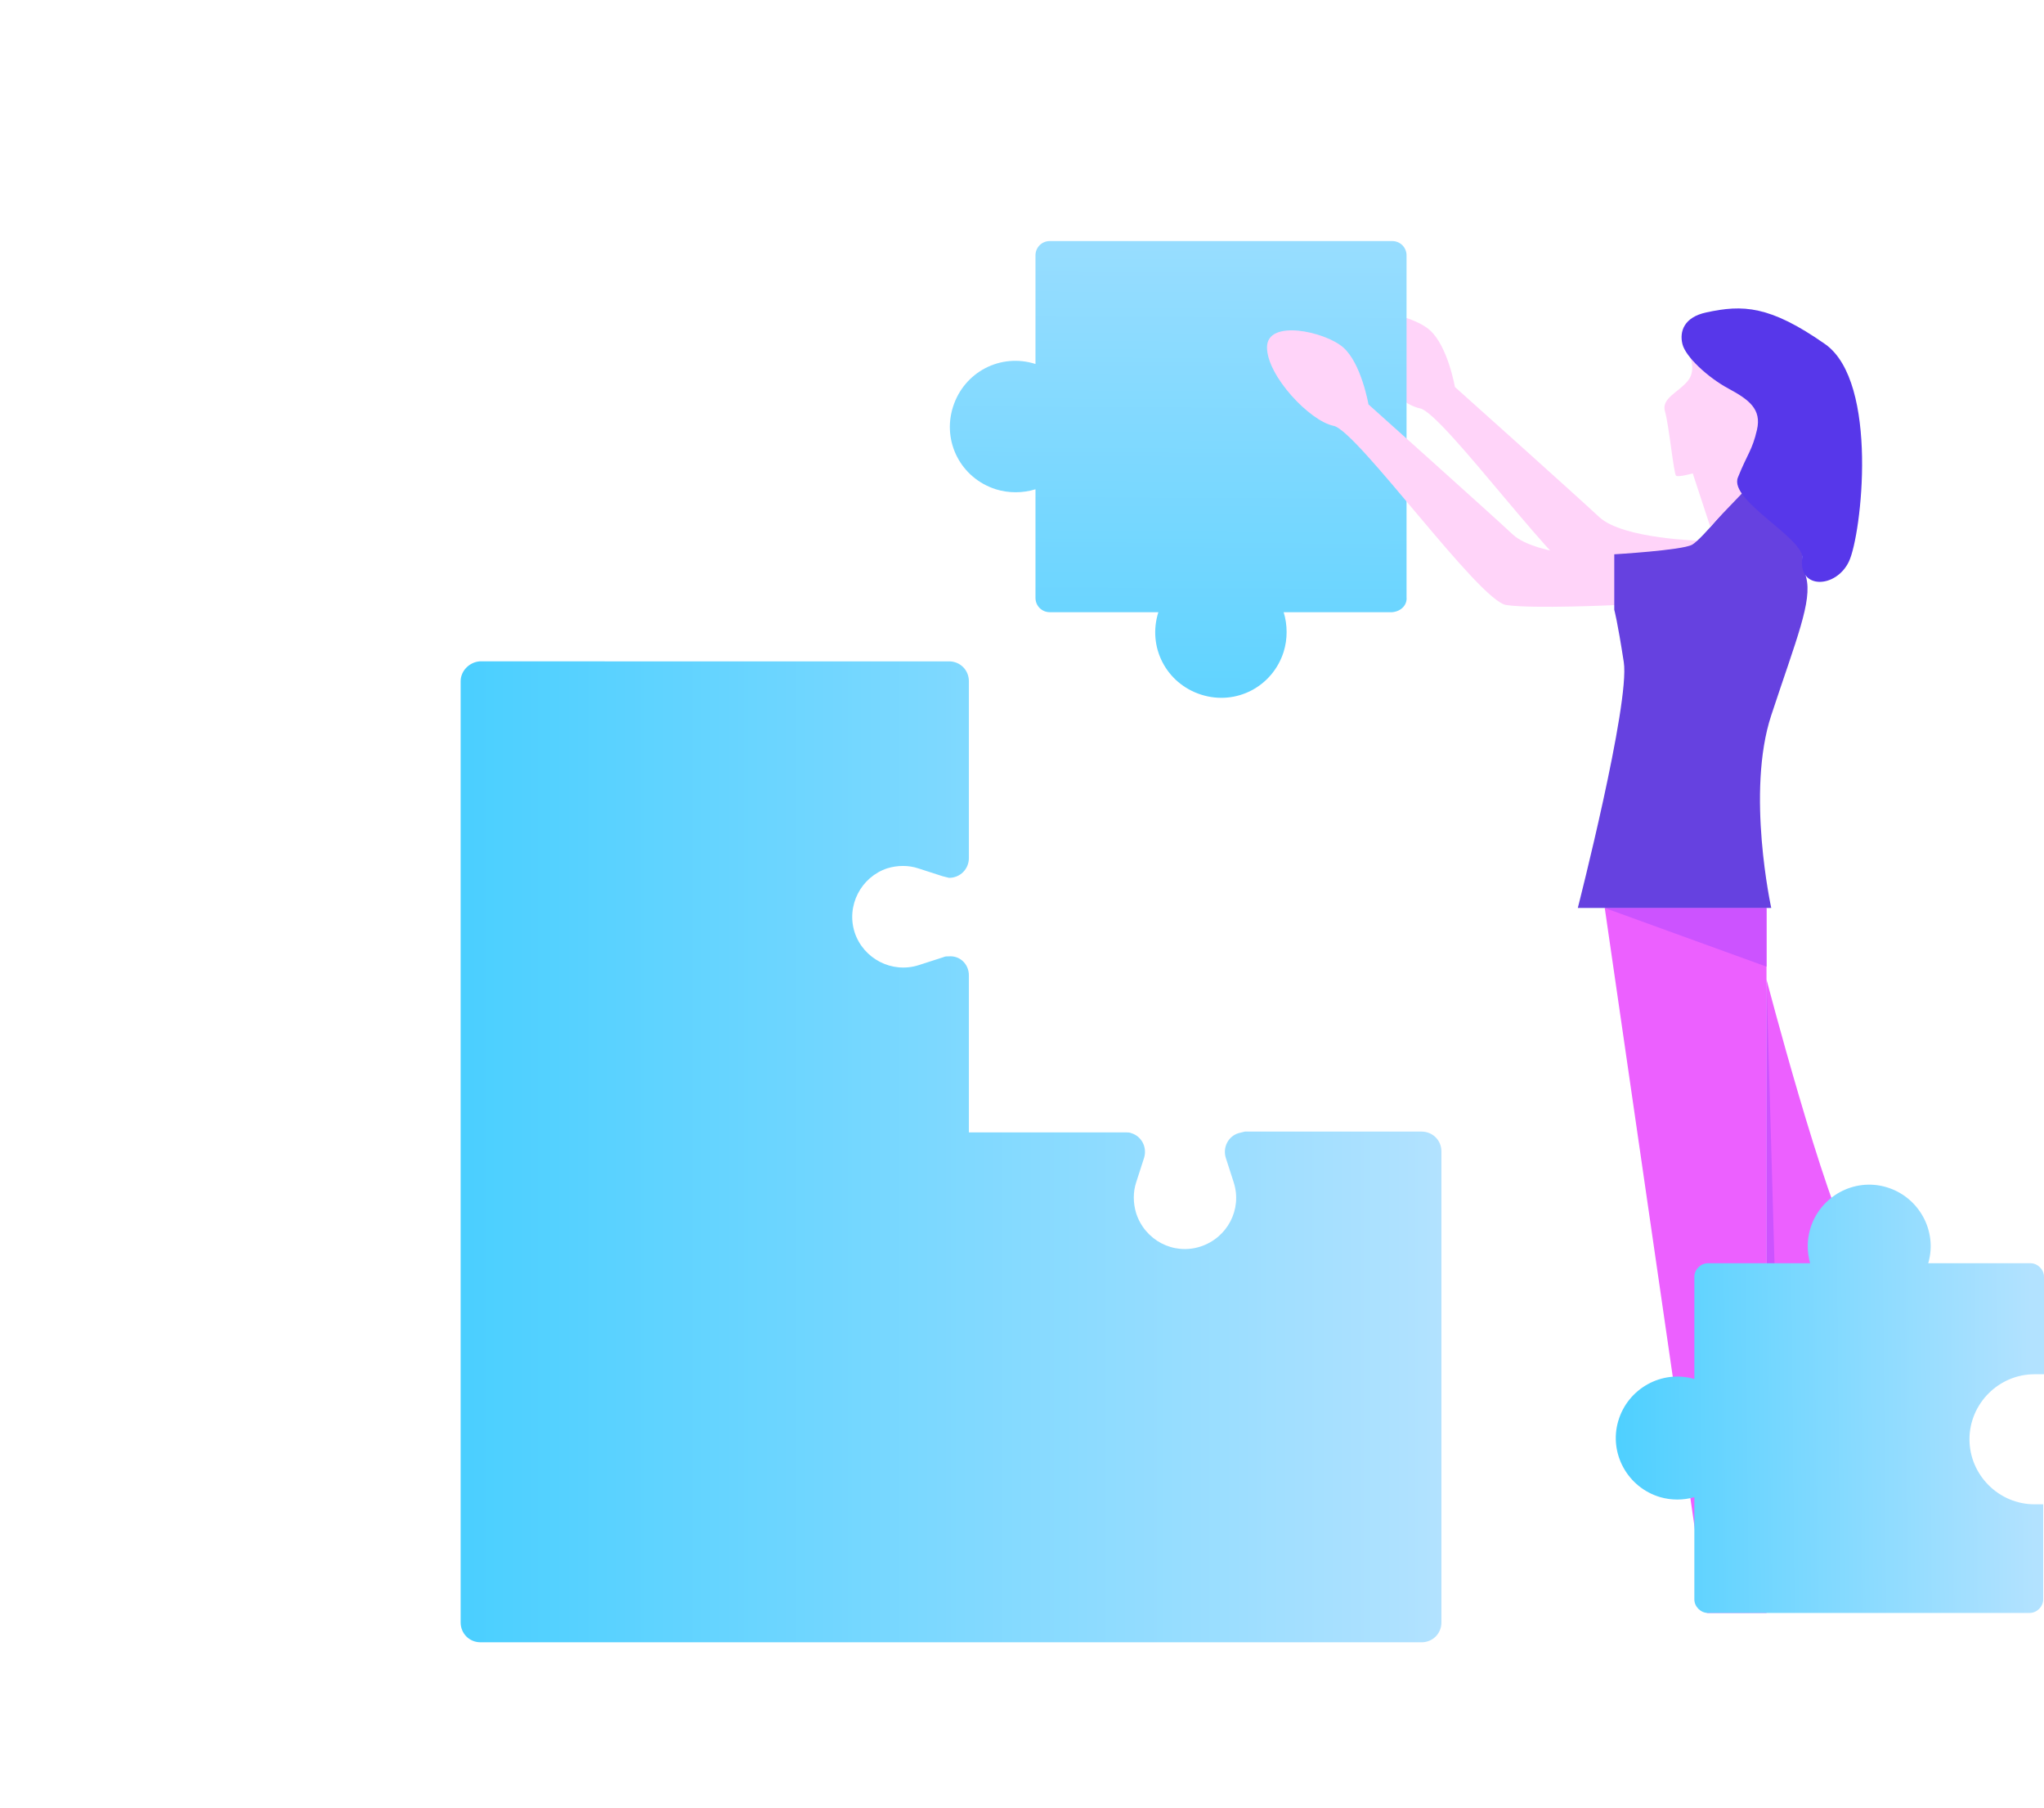 <?xml version="1.0" encoding="utf-8"?>
<!-- Generator: Adobe Illustrator 21.1.0, SVG Export Plug-In . SVG Version: 6.00 Build 0)  -->
<svg version="1.1" id="Layer_1" xmlns="http://www.w3.org/2000/svg" xmlns:xlink="http://www.w3.org/1999/xlink" x="0px" y="0px"
	 viewBox="0 0 257.8 228" style="enable-background:new 0 0 257.8 228;" xml:space="preserve">
<style type="text/css">
	.st0{fill:#FFD4F9;}
	.st1{fill:url(#SVGID_1_);}
	.st2{fill:url(#SVGID_2_);}
	.st3{fill:#EC60FF;}
	.st4{fill:#CC53FF;}
	.st5{fill:#6641E0;}
	.st6{fill:#5737EA;}
	.st7{fill:url(#SVGID_3_);}
</style>
<title>t_2</title>
<path class="st0" d="M214.7,68.2c0,0-10-0.2-13-3c-3-2.8-18.2-16.4-18.2-16.4s-0.9-5.2-3.2-7.2c-2.3-2-9.6-3.6-9.6,0
	s5.4,9.3,8.4,9.9c3,0.6,18.4,22.2,21.8,22.6c3.4,0.5,13.8,0,13.8,0V68.2z"/>
<linearGradient id="SVGID_1_" gradientUnits="userSpaceOnUse" x1="1018.069" y1="-441.773" x2="1141.767" y2="-441.773" gradientTransform="matrix(1 0 0 -1 -960 -296.5)">
	<stop  offset="0" style="stop-color:#4ACFFF"/>
	<stop  offset="1" style="stop-color:#B2E2FF"/>
</linearGradient>
<path class="st1" d="M58.1,85.9v118.7c0,1.4,1.1,2.5,2.5,2.5l0,0h118.7c1.4,0,2.5-1.1,2.5-2.5v-59.4c0-1.4-1.1-2.5-2.5-2.5H157
	l-0.8,0.2c-1.3,0.4-2,1.8-1.6,3.1l1,3.1c1.1,3.4-0.8,7-4.2,8.1c-3.4,1.1-7-0.8-8.1-4.2c-0.4-1.3-0.4-2.7,0-3.9l1-3.1
	c0.4-1.3-0.3-2.7-1.6-3.1c-0.2-0.1-0.5-0.1-0.7-0.1h-19.8V123c0-1.4-1.1-2.5-2.5-2.4c-0.3,0-0.5,0-0.7,0.1l-3.1,1
	c-3.4,1.1-7-0.8-8.1-4.1c-1.1-3.4,0.8-7,4.1-8.1c1.3-0.4,2.7-0.4,3.9,0l3.1,1l0.8,0.2c1.4,0,2.5-1.1,2.5-2.5V85.9
	c0-1.4-1.1-2.5-2.5-2.5H60.5C59.2,83.5,58.1,84.6,58.1,85.9L58.1,85.9z"/>
<linearGradient id="SVGID_2_" gradientUnits="userSpaceOnUse" x1="1108.44" y1="-407.578" x2="1108.951" y2="-299.59" gradientTransform="matrix(1 0 0 -1 -960 -296.5)">
	<stop  offset="0" style="stop-color:#4ACFFF"/>
	<stop  offset="1" style="stop-color:#B2E2FF"/>
</linearGradient>
<path class="st2" d="M177.4,75.3V32.2c0-1-0.8-1.8-1.8-1.8l0,0h-43.2c-1,0-1.8,0.8-1.8,1.8c0,0,0,0,0,0v13.7c-4.4-1.4-9,1-10.4,5.4
	s1,9,5.4,10.4c1.6,0.5,3.4,0.5,5,0v13.7c0,1,0.8,1.8,1.8,1.8l0,0h13.7c-1.4,4.4,1,9,5.4,10.4c4.4,1.4,9-1,10.4-5.4
	c0.5-1.6,0.5-3.4,0-5h13.7C176.7,77.1,177.5,76.3,177.4,75.3C177.4,75.3,177.4,75.3,177.4,75.3z"/>
<polygon class="st3" points="202.4,114.5 215.3,203.4 222.8,203.4 222.8,114.5 "/>
<path class="st3" d="M222.8,123.5c0,0,7.2,27.6,11.1,34.6c3.9,7,15,28.5,15,28.5l-8.7,4.5l-17.4-30.3L222.8,123.5z"/>
<polygon class="st4" points="222.8,123.5 222.8,161 223.9,162.5 "/>
<polygon class="st4" points="202.4,114.5 222.8,121.9 222.8,114.5 "/>
<path class="st0" d="M203.8,70.4c0,0-10-0.2-13-3c-3-2.8-18.2-16.4-18.2-16.4s-0.9-5.2-3.2-7.2c-2.3-2-9.6-3.6-9.6,0
	s5.4,9.3,8.4,9.9c3,0.6,18.4,22.2,21.8,22.6c3.4,0.5,13.8,0,13.8,0V70.4z"/>
<path class="st5" d="M219.4,62.1c0,0-4.7,5.9-6,6.6s-9.8,1.2-9.8,1.2v7c0,0,0.4,1.4,1.2,6.6s-5.8,31-5.8,31h24.4
	c0,0-3.2-14.6,0-24.3s5.2-14.4,4.4-17.4c-0.8-3-1.2-10.8-1.2-10.8L219.4,62.1z"/>
<path class="st0" d="M212.9,44.4c0,0,1.2,2.1,0,3.6s-3.4,2.2-2.9,3.9s1.1,7.9,1.4,8.1c0.3,0.2,2.1-0.3,2.1-0.3l2.2,6.7l9.2-9.6V44.4
	H212.9z"/>
<path class="st6" d="M215.2,39.4c-2.8,0.6-3.4,2.4-3,4c0.4,1.6,3.2,4.2,5.8,5.6s4.2,2.6,3.6,5.2c-0.6,2.6-1.2,3-2.4,6
	c-1.2,2.9,8.4,7.7,8.1,10.2c-0.5,4,4.3,3.8,5.9,0.4c1.6-3.4,3.8-22.6-3-27.4C223.2,38.5,219.8,38.4,215.2,39.4z"/>
<linearGradient id="SVGID_3_" gradientUnits="userSpaceOnUse" x1="1161.594" y1="-473.311" x2="1216.359" y2="-472.791" gradientTransform="matrix(1 0 0 -1 -960 -296.5)">
	<stop  offset="0" style="stop-color:#4ACFFF"/>
	<stop  offset="1" style="stop-color:#B2E2FF"/>
</linearGradient>
<path class="st7" d="M256.6,189.7c-4.5,0-8.2-3.7-8.2-8.2c0-4.5,3.7-8.2,8.2-8.2h1.2V161c0-0.9-0.8-1.7-1.7-1.7h-12.9
	c1.2-4.1-1.2-8.4-5.3-9.6c-4.1-1.2-8.4,1.2-9.6,5.3c-0.4,1.4-0.4,2.9,0,4.3h-12.9c-0.9,0-1.7,0.8-1.7,1.7v12.9
	c-4.1-1.2-8.4,1.2-9.6,5.3c-1.2,4.1,1.2,8.4,5.3,9.6c1.4,0.4,2.9,0.4,4.3,0v12.9c0,0.9,0.8,1.7,1.7,1.7h40.6c0.9,0,1.7-0.8,1.7-1.7
	v-12L256.6,189.7z"/>
</svg>

